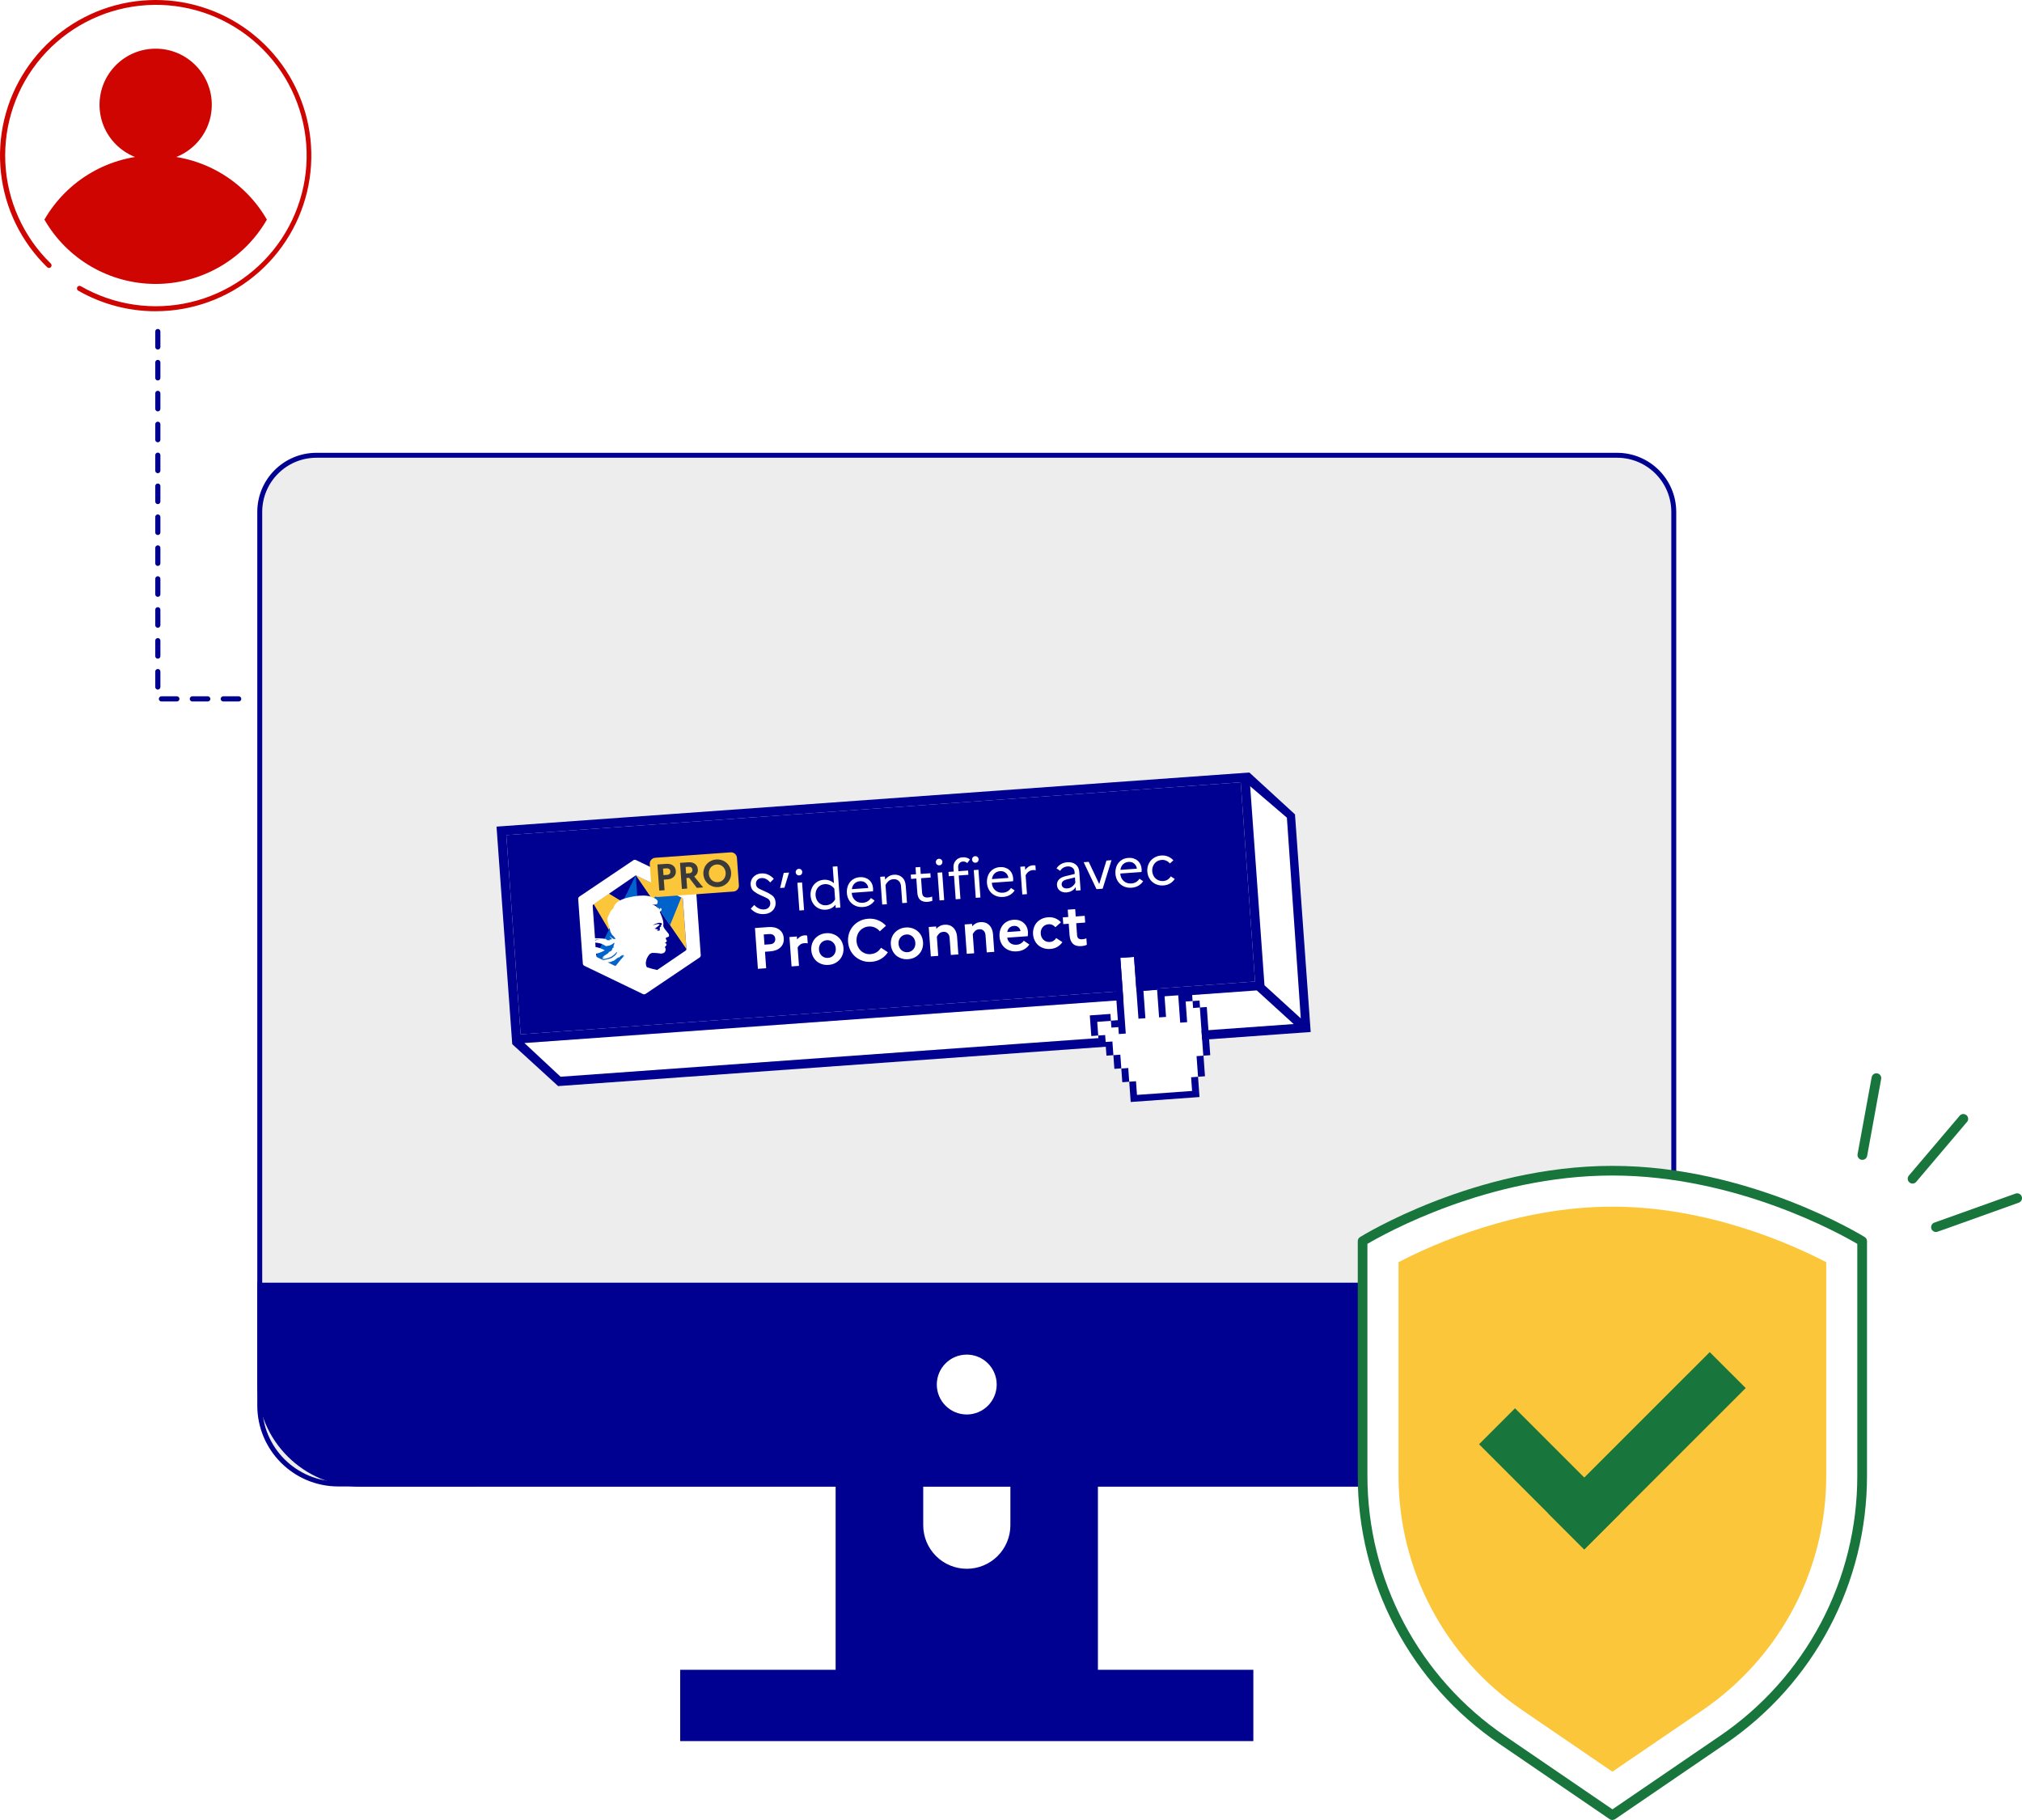 <svg width="410" height="369" viewBox="0 0 410 369" fill="none" xmlns="http://www.w3.org/2000/svg">
<path d="M64.169 92.306L327.89 92.306C334.242 92.306 339.39 97.453 339.39 103.804V108.23V284.952C339.39 293.746 332.258 300.875 323.459 300.875H68.6C59.801 300.875 52.669 293.746 52.669 284.952V108.23L52.669 103.799C52.669 97.448 57.817 92.306 64.169 92.306Z" fill="#EDEDED" stroke="#000091"/>
<path d="M222.625 289.812V349.457H169.439V289.812H187.202V309.232C187.202 311.575 188.133 313.822 189.79 315.479C191.448 317.135 193.696 318.066 196.04 318.066C198.383 318.066 200.631 317.135 202.289 315.479C203.946 313.822 204.877 311.575 204.877 309.232V289.812H222.625Z" fill="#000091"/>
<path d="M52.169 260.063H339.87V284.961C339.87 289.317 338.139 293.495 335.058 296.575C331.976 299.655 327.797 301.385 323.439 301.385L73.172 301.431C61.573 301.433 52.169 292.031 52.169 280.431L52.169 260.063Z" fill="#000091"/>
<path d="M137.918 338.546H254.14V353.002H137.918V338.546Z" fill="#000091"/>
<path d="M196.027 286.783C199.381 286.783 202.1 284.065 202.1 280.713C202.1 277.36 199.381 274.643 196.027 274.643C192.673 274.643 189.955 277.36 189.955 280.713C189.955 284.065 192.673 286.783 196.027 286.783Z" fill="white"/>
<path d="M326.941 237.354C298.966 237.354 276.291 251.644 276.291 251.644V299.251C276.291 309.788 278.863 320.165 283.785 329.483C288.707 338.8 295.83 346.776 304.535 352.718L326.941 368.021L349.346 352.718C358.05 346.775 365.171 338.799 370.091 329.481C375.011 320.164 377.582 309.787 377.58 299.251V251.644C377.58 251.644 354.91 237.354 326.941 237.354Z" fill="white"/>
<path d="M326.388 368.828L303.982 353.53C295.143 347.5 287.911 339.403 282.915 329.944C277.919 320.484 275.309 309.948 275.313 299.251V251.644C275.312 251.477 275.354 251.313 275.435 251.168C275.515 251.022 275.632 250.9 275.773 250.811C275.998 250.669 299.011 236.375 326.942 236.375C354.872 236.375 377.875 250.669 378.11 250.811C378.251 250.9 378.368 251.022 378.448 251.168C378.529 251.313 378.571 251.477 378.571 251.644V299.251C378.573 309.948 375.963 320.483 370.966 329.943C365.97 339.402 358.739 347.499 349.901 353.53L327.495 368.828C327.332 368.94 327.139 369 326.942 369C326.744 369 326.551 368.94 326.388 368.828ZM277.271 252.192V299.251C277.27 309.63 279.804 319.852 284.654 329.029C289.503 338.206 296.522 346.061 305.099 351.91L326.956 366.836L348.809 351.91C357.38 346.057 364.392 338.201 369.236 329.024C374.079 319.847 376.608 309.627 376.602 299.251V252.192C373.262 250.234 352.115 238.333 326.932 238.333C301.749 238.333 280.612 250.219 277.271 252.192Z" fill="#18753C"/>
<path d="M308.644 346.711C300.917 341.439 294.594 334.36 290.226 326.09C285.858 317.82 283.576 308.608 283.579 299.256V255.908C290.563 252.266 307.508 244.648 326.941 244.648C346.374 244.648 363.31 252.27 370.303 255.908V299.251C370.31 308.602 368.031 317.814 363.667 326.085C359.302 334.356 352.983 341.436 345.258 346.711L326.941 359.204L308.644 346.711Z" fill="#FCC63A"/>
<path d="M299.904 292.816L307.197 285.526L328.532 306.853L321.239 314.143L299.904 292.816Z" fill="#18753C"/>
<path d="M346.684 274.135L353.977 281.425L321.241 314.147L313.948 306.857L346.684 274.135Z" fill="#18753C"/>
<path d="M377.638 235.156C377.493 235.159 377.35 235.129 377.218 235.069C377.086 235.009 376.969 234.921 376.875 234.81C376.781 234.7 376.713 234.57 376.676 234.43C376.639 234.29 376.633 234.144 376.659 234.001L379.509 218.453C379.527 218.322 379.571 218.196 379.639 218.082C379.707 217.968 379.797 217.869 379.904 217.791C380.012 217.714 380.134 217.658 380.263 217.629C380.392 217.599 380.526 217.597 380.656 217.621C380.787 217.644 380.911 217.694 381.022 217.768C381.132 217.841 381.226 217.936 381.299 218.047C381.372 218.158 381.421 218.282 381.444 218.413C381.468 218.543 381.464 218.677 381.434 218.806L378.603 234.339C378.565 234.567 378.447 234.774 378.27 234.924C378.094 235.074 377.87 235.156 377.638 235.156ZM387.805 239.964C387.618 239.965 387.434 239.912 387.275 239.811C387.117 239.71 386.991 239.567 386.912 239.396C386.833 239.226 386.805 239.037 386.83 238.851C386.856 238.665 386.934 238.491 387.056 238.348L397.282 226.31C397.358 226.193 397.459 226.094 397.577 226.019C397.695 225.944 397.827 225.895 397.966 225.875C398.104 225.855 398.245 225.866 398.379 225.905C398.513 225.944 398.637 226.012 398.743 226.103C398.849 226.195 398.934 226.307 398.993 226.434C399.051 226.561 399.082 226.699 399.083 226.839C399.083 226.979 399.054 227.117 398.997 227.245C398.94 227.372 398.856 227.486 398.751 227.578L388.55 239.616C388.458 239.724 388.344 239.812 388.216 239.872C388.087 239.932 387.947 239.963 387.805 239.964ZM392.551 249.784C392.321 249.783 392.098 249.702 391.922 249.554C391.746 249.406 391.627 249.2 391.587 248.974C391.548 248.747 391.589 248.513 391.704 248.314C391.82 248.115 392.002 247.963 392.218 247.884L408.752 241.976C408.991 241.907 409.248 241.933 409.469 242.047C409.69 242.16 409.86 242.354 409.943 242.588C410.027 242.823 410.018 243.08 409.918 243.308C409.819 243.536 409.637 243.718 409.408 243.816C391.782 250.136 392.811 249.784 392.551 249.784Z" fill="#18753C"/>
<g clip-path="url(#clip0_505_8330)" filter="url(#filter0_d_505_8330)">
<path d="M253.493 157.401L256.396 197.757L263.761 204.478L260.945 163.781L253.493 157.401Z" fill="white"/>
<path d="M106.33 209.473L113.666 216.307L262.318 205.623L254.834 198.799L106.33 209.473Z" fill="white"/>
<path d="M251.576 156.61L102.665 167.312L105.57 207.705L254.482 197.003L251.576 156.61Z" fill="#000091"/>
<path d="M253.331 154.625L100.681 165.596L103.853 209.688L113.209 218.236L113.243 218.196L265.819 207.231L262.65 163.176L253.331 154.625ZM102.664 167.312L251.576 156.61L254.482 197.003L105.57 207.705L102.664 167.312ZM113.666 216.307L106.33 209.472L254.834 198.799L262.318 205.623L113.666 216.307ZM263.761 204.478L256.396 197.757L253.493 157.401L260.945 163.782L263.761 204.478Z" fill="#000091"/>
<path d="M222.483 205.14L222.685 207.951L224.192 209.256L230.544 219.991L241.725 219.262L242.926 216.312L243.995 212.034L243.292 202.269L241.822 200.962L238.909 199.758L234.628 198.69L230.447 198.991L229.944 192L227.168 192.199L228.273 207.55L225.258 204.941L222.483 205.14Z" fill="white"/>
<path d="M225.762 192.3L227.168 192.199L228.273 207.55L226.866 207.651L226.765 206.245L225.359 206.346L225.258 204.941L226.664 204.839L225.762 192.3ZM243.292 202.269L243.995 212.034L245.401 211.933L244.699 202.168L243.292 202.269ZM220.978 203.872L221.279 208.052L222.685 207.951L222.485 205.177L225.261 204.978L225.16 203.572L220.978 203.872ZM225.761 211.932L225.561 209.157L224.155 209.258L224.355 212.033L225.761 211.932ZM227.367 214.605L227.167 211.831L225.761 211.932L225.96 214.706L227.367 214.605ZM228.975 217.315L229.276 221.495L243.227 220.492L242.926 216.312L241.52 216.413L241.72 219.188L230.544 219.991L230.344 217.217L228.975 217.315L228.776 214.541L227.369 214.642L227.569 217.416L228.975 217.315ZM242.926 216.312L244.333 216.211L244.032 212.031L242.626 212.132L242.926 216.312ZM224.192 209.256L224.091 207.85L222.685 207.951L222.786 209.357L224.192 209.256ZM241.822 200.961L241.923 202.367L243.329 202.266L243.228 200.86L241.822 200.961ZM238.909 199.758L239.31 205.343L240.717 205.242L240.416 201.063L241.822 200.961L241.721 199.556L238.909 199.758ZM234.628 198.69L235.03 204.275L236.436 204.174L236.136 199.994L238.911 199.795L238.81 198.389L234.628 198.69ZM231.752 197.484L231.35 191.898L229.944 191.999L230.846 204.539L232.252 204.438L231.85 198.852L234.626 198.653L234.525 197.247L231.749 197.447L231.752 197.484ZM227.067 190.793L227.168 192.199L229.944 191.999L229.843 190.594L227.067 190.793Z" fill="#000091"/>
<path d="M152.228 182.236L152.936 181.479C153.234 181.799 153.553 182.04 153.884 182.195C154.222 182.349 154.577 182.413 154.939 182.387C155.365 182.356 155.682 182.215 155.894 181.958C156.114 181.704 156.214 181.396 156.189 181.04C156.159 180.622 155.943 180.314 155.538 180.113C155.133 179.904 154.694 179.698 154.215 179.502C153.742 179.298 153.304 179.039 152.891 178.734C152.479 178.429 152.252 177.966 152.207 177.348C152.187 177.067 152.223 176.793 152.316 176.534C152.409 176.267 152.548 176.03 152.738 175.83C152.924 175.624 153.154 175.455 153.419 175.32C153.692 175.189 153.996 175.112 154.321 175.088C154.873 175.048 155.359 175.133 155.787 175.343C156.214 175.543 156.584 175.825 156.903 176.182L156.171 176.918C155.919 176.609 155.641 176.376 155.348 176.226C155.061 176.069 154.744 176.002 154.404 176.027C154.037 176.053 153.753 176.185 153.547 176.423C153.348 176.653 153.26 176.931 153.283 177.249C153.313 177.667 153.529 177.978 153.934 178.187C154.339 178.389 154.774 178.595 155.247 178.799C155.726 178.995 156.168 179.25 156.581 179.555C156.993 179.86 157.22 180.327 157.265 180.952C157.288 181.277 157.247 181.585 157.141 181.868C157.042 182.143 156.892 182.388 156.688 182.596C156.494 182.803 156.25 182.969 155.961 183.098C155.68 183.222 155.366 183.297 155.025 183.321C154.444 183.363 153.926 183.293 153.474 183.11C153.018 182.927 152.606 182.633 152.232 182.236L152.228 182.236ZM159.063 177.975L158.182 178.038L158.915 174.981L159.999 174.903L159.063 177.975ZM162.061 175.484C161.876 175.497 161.712 175.446 161.566 175.33C161.431 175.206 161.356 175.051 161.343 174.862C161.329 174.674 161.382 174.529 161.498 174.39C161.622 174.247 161.776 174.169 161.965 174.156C162.154 174.142 162.31 174.198 162.449 174.322C162.584 174.438 162.658 174.586 162.671 174.767C162.684 174.948 162.633 175.115 162.517 175.261C162.4 175.396 162.249 175.47 162.061 175.484ZM162.093 182.602L161.688 176.979L162.636 176.911L163.04 182.533L162.093 182.602ZM164.363 179.613C164.333 179.202 164.372 178.813 164.479 178.437C164.593 178.053 164.762 177.717 164.99 177.426C165.222 177.134 165.513 176.89 165.857 176.702C166.2 176.514 166.594 176.403 167.035 176.372C167.438 176.343 167.81 176.39 168.157 176.514C168.508 176.63 168.823 176.82 169.094 177.075L168.851 173.705L169.799 173.637L170.401 182.004L169.453 182.073L169.408 181.447C169.176 181.739 168.892 181.972 168.561 182.137C168.239 182.309 167.874 182.409 167.471 182.438C167.031 182.47 166.629 182.417 166.258 182.28C165.887 182.143 165.568 181.943 165.297 181.687C165.033 181.431 164.813 181.123 164.647 180.771C164.487 180.407 164.392 180.023 164.363 179.613ZM165.369 179.54C165.39 179.836 165.459 180.114 165.574 180.366C165.688 180.618 165.838 180.838 166.026 181.018C166.217 181.197 166.443 181.333 166.695 181.43C166.948 181.528 167.226 181.56 167.522 181.538C167.91 181.511 168.259 181.396 168.576 181.195C168.888 180.987 169.143 180.704 169.334 180.356L169.176 178.17C168.93 177.846 168.633 177.603 168.295 177.449C167.956 177.295 167.595 177.231 167.214 177.259C166.918 177.28 166.648 177.355 166.412 177.484C166.175 177.612 165.972 177.779 165.808 177.988C165.652 178.193 165.535 178.432 165.454 178.698C165.376 178.964 165.348 179.248 165.369 179.544L165.369 179.54ZM177.336 180.577C177.102 180.947 176.781 181.248 176.382 181.485C175.986 181.722 175.531 181.859 175.009 181.896C174.539 181.93 174.108 181.879 173.707 181.745C173.315 181.609 172.977 181.41 172.69 181.156C172.412 180.901 172.185 180.593 172.018 180.241C171.851 179.878 171.753 179.494 171.723 179.084C171.694 178.673 171.731 178.258 171.837 177.875C171.943 177.491 172.109 177.16 172.327 176.876C172.551 176.585 172.835 176.345 173.172 176.165C173.52 175.984 173.907 175.878 174.34 175.847C174.721 175.819 175.069 175.858 175.389 175.961C175.709 176.057 175.987 176.204 176.217 176.407C176.455 176.606 176.648 176.856 176.788 177.151C176.928 177.438 177.01 177.759 177.035 178.107C177.043 178.218 177.044 178.329 177.037 178.441C177.03 178.546 177.021 178.636 177.012 178.711L172.704 179.021L172.706 179.043C172.75 179.661 172.98 180.161 173.398 180.54C173.823 180.915 174.344 181.078 174.969 181.033C175.328 181.007 175.645 180.91 175.923 180.741C176.2 180.565 176.426 180.341 176.593 180.076L177.335 180.573L177.336 180.577ZM174.405 176.66C173.95 176.693 173.578 176.846 173.282 177.124C172.989 177.398 172.801 177.783 172.725 178.275L176.063 178.036C176.019 177.633 175.846 177.3 175.541 177.032C175.246 176.756 174.865 176.631 174.402 176.664L174.405 176.66ZM178.886 181.395L178.482 175.772L179.429 175.704L179.475 176.34C179.686 176.072 179.938 175.846 180.223 175.669C180.514 175.485 180.871 175.377 181.289 175.347C181.915 175.302 182.451 175.472 182.896 175.86C183.352 176.248 183.606 176.835 183.663 177.634L183.908 181.037L182.95 181.106L182.707 177.737C182.671 177.237 182.514 176.862 182.231 176.603C181.952 176.341 181.594 176.221 181.165 176.252C180.761 176.281 180.432 176.409 180.173 176.636C179.921 176.855 179.713 177.123 179.557 177.431L179.837 181.326L178.89 181.394L178.886 181.395ZM186.008 178.99L185.801 176.124L184.739 176.2L184.677 175.331L185.739 175.254L185.638 173.849L186.596 173.78L186.697 175.185L188.651 175.045L188.714 175.914L186.76 176.055L186.966 178.921C186.998 179.362 187.119 179.65 187.33 179.791C187.548 179.932 187.831 179.989 188.172 179.965C188.357 179.952 188.515 179.929 188.651 179.897C188.782 179.865 188.898 179.824 189.002 179.771L189.063 180.619C188.934 180.68 188.792 180.727 188.635 180.761C188.481 180.802 188.305 180.829 188.101 180.844C187.476 180.889 186.98 180.765 186.616 180.467C186.259 180.166 186.053 179.671 186.004 178.987L186.008 178.99ZM190.478 173.441C190.292 173.455 190.129 173.403 189.983 173.287C189.847 173.163 189.773 173.009 189.76 172.82C189.746 172.631 189.799 172.486 189.915 172.348C190.039 172.205 190.193 172.127 190.382 172.113C190.571 172.1 190.727 172.156 190.866 172.279C191.001 172.396 191.075 172.543 191.088 172.724C191.101 172.906 191.05 173.073 190.934 173.219C190.817 173.354 190.666 173.428 190.478 173.441ZM190.506 180.559L190.102 174.937L191.049 174.869L191.453 180.491L190.506 180.559ZM192.322 174.777L193.384 174.701L193.334 174.009C193.291 173.406 193.437 172.901 193.776 172.498C194.111 172.083 194.582 171.856 195.185 171.813C195.496 171.79 195.781 171.822 196.032 171.908C196.284 171.987 196.5 172.101 196.675 172.256L196.133 172.99C196.028 172.886 195.904 172.806 195.754 172.75C195.616 172.685 195.447 172.66 195.254 172.674C194.947 172.696 194.703 172.818 194.518 173.039C194.34 173.26 194.265 173.556 194.291 173.918L194.342 174.632L196.296 174.492L196.359 175.361L194.405 175.501L194.747 180.255L193.788 180.324L193.446 175.57L192.384 175.647L192.322 174.777ZM197.823 172.913C197.638 172.927 197.471 172.876 197.329 172.759C197.193 172.635 197.119 172.481 197.105 172.292C197.092 172.103 197.144 171.958 197.261 171.82C197.385 171.677 197.539 171.599 197.728 171.585C197.916 171.572 198.073 171.628 198.212 171.751C198.347 171.868 198.421 172.015 198.434 172.197C198.447 172.378 198.396 172.545 198.28 172.691C198.163 172.826 198.012 172.9 197.823 172.913ZM197.855 180.031L197.451 174.409L198.398 174.341L198.803 179.963L197.855 180.031ZM205.741 178.535C205.508 178.905 205.187 179.207 204.788 179.444C204.392 179.68 203.937 179.817 203.415 179.855C202.945 179.889 202.513 179.838 202.113 179.703C201.72 179.568 201.382 179.369 201.096 179.114C200.817 178.859 200.591 178.552 200.424 178.2C200.257 177.836 200.158 177.453 200.129 177.042C200.099 176.632 200.136 176.216 200.243 175.833C200.349 175.45 200.511 175.118 200.733 174.835C200.957 174.543 201.241 174.304 201.578 174.123C201.926 173.942 202.312 173.836 202.745 173.805C203.126 173.778 203.475 173.816 203.795 173.919C204.114 174.015 204.393 174.163 204.623 174.366C204.861 174.564 205.053 174.814 205.194 175.109C205.333 175.396 205.416 175.718 205.441 176.065C205.449 176.176 205.45 176.288 205.443 176.4C205.435 176.505 205.427 176.594 205.417 176.669L201.11 176.979L201.112 177.001C201.156 177.619 201.385 178.119 201.803 178.498C202.228 178.873 202.75 179.036 203.375 178.991C203.734 178.966 204.051 178.868 204.329 178.7C204.606 178.524 204.832 178.299 204.999 178.034L205.741 178.531L205.741 178.535ZM202.811 174.618C202.356 174.651 201.984 174.804 201.688 175.082C201.395 175.356 201.207 175.741 201.131 176.234L204.469 175.994C204.425 175.592 204.252 175.259 203.946 174.99C203.651 174.714 203.27 174.589 202.808 174.622L202.811 174.618ZM207.292 179.353L206.887 173.731L207.835 173.663L207.885 174.365C208.075 174.106 208.297 173.89 208.546 173.723C208.802 173.556 209.111 173.459 209.466 173.434C209.555 173.427 209.641 173.429 209.723 173.438C209.805 173.439 209.88 173.449 209.948 173.466L210.019 174.446C209.936 174.43 209.849 174.417 209.759 174.409C209.67 174.401 209.569 174.4 209.458 174.408C209.095 174.434 208.791 174.546 208.552 174.741C208.313 174.929 208.115 175.174 207.965 175.468L208.239 179.285L207.292 179.353ZM216.293 178.933C215.742 178.973 215.287 178.86 214.922 178.593C214.561 178.329 214.359 177.949 214.323 177.457C214.292 177.024 214.422 176.651 214.715 176.328C215.012 176.01 215.46 175.777 216.056 175.637L217.921 175.191L217.893 174.799C217.865 174.41 217.717 174.12 217.447 173.924C217.18 173.727 216.846 173.643 216.454 173.671C216.125 173.695 215.834 173.787 215.577 173.946C215.328 174.098 215.127 174.302 214.982 174.562L214.228 174.066C214.448 173.715 214.748 173.426 215.119 173.206C215.49 172.986 215.923 172.858 216.415 172.823C217.129 172.771 217.702 172.924 218.13 173.283C218.56 173.635 218.796 174.117 218.84 174.734L219.112 178.504L218.164 178.572L218.113 177.858C217.927 178.169 217.67 178.421 217.348 178.608C217.027 178.795 216.674 178.902 216.293 178.929L216.293 178.933ZM215.272 177.355C215.289 177.592 215.4 177.789 215.604 177.938C215.808 178.087 216.073 178.149 216.391 178.126C216.765 178.1 217.088 177.983 217.363 177.778C217.646 177.572 217.875 177.298 218.045 176.967L217.968 175.894L216.327 176.302C215.946 176.389 215.666 176.524 215.493 176.707C215.328 176.89 215.254 177.108 215.272 177.352L215.272 177.355ZM219.732 172.807L220.757 172.734L222.889 177.236L224.354 172.475L225.379 172.402L223.586 178.182L222.335 178.272L219.732 172.807ZM231.79 176.663C231.556 177.033 231.236 177.335 230.836 177.572C230.44 177.808 229.985 177.945 229.463 177.983C228.993 178.016 228.562 177.966 228.162 177.831C227.769 177.695 227.431 177.497 227.145 177.242C226.866 176.987 226.639 176.68 226.473 176.327C226.305 175.964 226.207 175.581 226.177 175.17C226.148 174.759 226.185 174.344 226.291 173.961C226.398 173.578 226.56 173.246 226.781 172.963C227.006 172.671 227.29 172.432 227.626 172.251C227.974 172.07 228.361 171.964 228.794 171.933C229.175 171.906 229.524 171.944 229.843 172.047C230.163 172.143 230.441 172.291 230.672 172.493C230.909 172.692 231.102 172.942 231.242 173.237C231.382 173.524 231.464 173.846 231.489 174.193C231.497 174.304 231.498 174.416 231.491 174.528C231.484 174.632 231.475 174.722 231.466 174.797L227.158 175.107L227.16 175.129C227.205 175.747 227.434 176.247 227.852 176.626C228.277 177.001 228.798 177.164 229.423 177.119C229.782 177.093 230.099 176.996 230.377 176.828C230.655 176.651 230.88 176.427 231.047 176.162L231.79 176.659L231.79 176.663ZM228.863 172.746C228.408 172.779 228.036 172.932 227.74 173.21C227.447 173.484 227.259 173.869 227.183 174.361L230.521 174.122C230.477 173.719 230.304 173.386 229.999 173.118C229.704 172.842 229.323 172.717 228.86 172.75L228.863 172.746ZM235.864 176.627C236.205 176.602 236.51 176.506 236.773 176.338C237.036 176.163 237.247 175.94 237.399 175.676L238.199 176.202C237.966 176.572 237.652 176.874 237.268 177.109C236.879 177.346 236.431 177.482 235.917 177.519C235.455 177.552 235.031 177.501 234.638 177.365C234.245 177.23 233.907 177.031 233.621 176.777C233.342 176.522 233.112 176.215 232.938 175.863C232.77 175.499 232.672 175.116 232.642 174.705C232.613 174.295 232.655 173.905 232.77 173.529C232.891 173.144 233.071 172.808 233.314 172.515C233.561 172.223 233.871 171.977 234.236 171.787C234.602 171.597 235.018 171.486 235.481 171.452C235.988 171.416 236.447 171.491 236.866 171.676C237.291 171.854 237.644 172.108 237.928 172.429L237.211 173.064C237.023 172.825 236.779 172.638 236.487 172.51C236.198 172.375 235.885 172.319 235.545 172.344C235.245 172.365 234.972 172.441 234.72 172.57C234.477 172.7 234.269 172.867 234.106 173.076C233.942 173.281 233.814 173.521 233.729 173.787C233.644 174.053 233.613 174.338 233.634 174.634C233.655 174.93 233.728 175.211 233.85 175.47C233.973 175.721 234.13 175.941 234.325 176.12C234.523 176.292 234.752 176.424 235.016 176.52C235.275 176.613 235.561 176.648 235.864 176.627ZM153.677 194.424L153.083 186.157L155.814 185.96C156.72 185.895 157.451 186.066 158 186.469C158.561 186.871 158.867 187.455 158.922 188.221C158.977 188.986 158.757 189.593 158.26 190.072C157.769 190.549 157.075 190.822 156.168 190.887L155.117 190.963L155.358 194.307L153.681 194.427L153.677 194.424ZM155.987 187.379L154.865 187.46L155.014 189.528L156.135 189.447C156.491 189.422 156.758 189.313 156.945 189.118C157.135 188.922 157.22 188.655 157.196 188.315C157.173 188.001 157.052 187.76 156.835 187.594C156.626 187.426 156.342 187.358 155.987 187.383L155.987 187.379ZM160.505 193.933L160.077 187.978L161.579 187.87L161.622 188.462C161.804 188.252 162.017 188.069 162.26 187.918C162.508 187.758 162.803 187.667 163.144 187.642C163.247 187.635 163.34 187.635 163.43 187.644C163.516 187.653 163.599 187.669 163.671 187.686L163.784 189.258C163.686 189.243 163.585 189.228 163.473 189.221C163.368 189.214 163.249 189.215 163.116 189.224C162.753 189.25 162.456 189.354 162.224 189.538C161.999 189.721 161.837 189.907 161.739 190.097L162.008 193.829L160.505 193.937L160.505 193.933ZM167.535 187.204C168.016 187.169 168.462 187.223 168.878 187.368C169.294 187.505 169.65 187.706 169.956 187.978C170.269 188.242 170.515 188.562 170.703 188.947C170.891 189.331 170.998 189.74 171.03 190.184C171.062 190.628 171.014 191.047 170.883 191.455C170.752 191.858 170.555 192.218 170.284 192.531C170.012 192.845 169.695 193.087 169.304 193.29C168.913 193.485 168.478 193.598 167.997 193.633C167.516 193.667 167.07 193.618 166.655 193.48C166.239 193.335 165.878 193.131 165.566 192.871C165.26 192.599 165.017 192.274 164.829 191.89C164.642 191.509 164.534 191.097 164.502 190.653C164.47 190.209 164.518 189.789 164.649 189.382C164.78 188.978 164.974 188.622 165.238 188.317C165.502 188.012 165.837 187.75 166.229 187.558C166.619 187.355 167.054 187.238 167.535 187.204ZM167.917 192.211C168.391 192.177 168.775 191.978 169.076 191.618C169.373 191.247 169.505 190.806 169.468 190.296C169.432 189.785 169.237 189.357 168.891 189.044C168.544 188.726 168.133 188.589 167.659 188.623C167.163 188.658 166.761 188.858 166.456 189.219C166.158 189.582 166.027 190.023 166.064 190.541C166.101 191.059 166.295 191.48 166.641 191.793C166.995 192.11 167.421 192.246 167.917 192.211ZM176.555 191.437C177.028 191.403 177.439 191.27 177.787 191.04C178.142 190.803 178.425 190.504 178.638 190.146L180.036 191.068C179.695 191.606 179.236 192.052 178.659 192.402C178.081 192.752 177.419 192.956 176.671 193.009C176.024 193.056 175.423 192.98 174.862 192.782C174.301 192.585 173.812 192.304 173.399 191.939C172.986 191.575 172.653 191.134 172.4 190.621C172.151 190.099 172.003 189.545 171.961 188.953C171.918 188.361 171.985 187.795 172.158 187.255C172.331 186.703 172.597 186.219 172.957 185.795C173.314 185.376 173.757 185.024 174.285 184.752C174.812 184.476 175.399 184.315 176.043 184.269C176.79 184.215 177.475 184.326 178.097 184.597C178.719 184.861 179.236 185.229 179.649 185.697L178.399 186.821C178.137 186.498 177.814 186.249 177.43 186.073C177.052 185.888 176.626 185.811 176.152 185.845C175.767 185.872 175.414 185.972 175.092 186.148C174.772 186.312 174.502 186.532 174.283 186.801C174.071 187.061 173.911 187.37 173.803 187.728C173.694 188.077 173.654 188.448 173.682 188.84C173.71 189.233 173.804 189.601 173.962 189.936C174.12 190.267 174.322 190.546 174.57 190.784C174.824 191.012 175.123 191.187 175.463 191.315C175.803 191.432 176.167 191.477 176.555 191.449L176.555 191.437ZM183.669 186.044C184.15 186.01 184.597 186.063 185.013 186.208C185.428 186.345 185.785 186.547 186.091 186.818C186.404 187.082 186.65 187.403 186.837 187.787C187.025 188.172 187.133 188.58 187.165 189.024C187.196 189.468 187.149 189.888 187.018 190.295C186.887 190.699 186.69 191.059 186.418 191.372C186.147 191.685 185.83 191.927 185.439 192.13C185.047 192.326 184.613 192.439 184.132 192.473C183.651 192.508 183.205 192.458 182.789 192.32C182.373 192.176 182.013 191.971 181.7 191.711C181.394 191.439 181.151 191.115 180.964 190.73C180.776 190.35 180.669 189.937 180.637 189.493C180.605 189.049 180.653 188.63 180.783 188.222C180.914 187.819 181.108 187.463 181.373 187.157C181.637 186.852 181.972 186.59 182.363 186.398C182.754 186.196 183.188 186.079 183.669 186.044ZM184.052 191.051C184.526 191.017 184.909 190.818 185.211 190.458C185.508 190.088 185.64 189.647 185.603 189.136C185.566 188.626 185.372 188.197 185.026 187.884C184.679 187.567 184.267 187.429 183.794 187.463C183.298 187.499 182.896 187.699 182.591 188.059C182.293 188.422 182.161 188.863 182.198 189.381C182.236 189.899 182.43 190.32 182.776 190.633C183.13 190.95 183.556 191.087 184.052 191.051ZM188.744 191.904L188.316 185.948L189.818 185.84L189.852 186.314C190.042 186.103 190.274 185.919 190.549 185.765C190.832 185.604 191.167 185.509 191.563 185.481C191.885 185.458 192.189 185.491 192.474 185.582C192.767 185.673 193.023 185.822 193.243 186.025C193.469 186.232 193.656 186.494 193.798 186.818C193.948 187.139 194.038 187.522 194.07 187.963L194.325 191.506L192.8 191.616L192.55 188.131C192.521 187.739 192.392 187.433 192.164 187.222C191.944 187 191.65 186.902 191.288 186.928C190.925 186.954 190.618 187.08 190.411 187.3C190.214 187.511 190.065 187.715 189.967 187.912L190.247 191.799L188.745 191.907L188.744 191.904ZM196.027 191.38L195.599 185.425L197.101 185.317L197.135 185.79C197.325 185.58 197.557 185.396 197.832 185.242C198.114 185.08 198.45 184.986 198.846 184.957C199.168 184.934 199.471 184.968 199.757 185.059C200.05 185.15 200.306 185.298 200.525 185.502C200.752 185.709 200.938 185.971 201.081 186.295C201.23 186.615 201.321 186.999 201.353 187.439L201.608 190.983L200.083 191.092L199.832 187.608C199.804 187.216 199.674 186.909 199.447 186.699C199.227 186.477 198.933 186.379 198.57 186.405C198.208 186.431 197.901 186.557 197.693 186.776C197.496 186.988 197.348 187.192 197.25 187.388L197.53 191.276L196.027 191.384L196.027 191.38ZM208.724 189.494C208.473 189.883 208.136 190.205 207.7 190.459C207.268 190.702 206.768 190.846 206.21 190.886C205.68 190.924 205.204 190.873 204.774 190.729C204.35 190.585 203.989 190.377 203.684 190.109C203.385 189.836 203.15 189.515 202.974 189.137C202.805 188.755 202.705 188.346 202.674 187.913C202.643 187.48 202.679 187.054 202.785 186.66C202.897 186.257 203.076 185.899 203.314 185.588C203.552 185.277 203.854 185.025 204.223 184.835C204.588 184.634 205.015 184.518 205.503 184.482C206.321 184.424 207.002 184.628 207.545 185.094C208.084 185.554 208.382 186.176 208.437 186.952C208.449 187.119 208.449 187.275 208.434 187.428C208.43 187.578 208.417 187.709 208.402 187.81L204.232 188.11C204.315 188.595 204.527 188.962 204.869 189.217C205.211 189.471 205.636 189.578 206.139 189.542C206.461 189.519 206.749 189.435 206.999 189.29C207.248 189.139 207.447 188.95 207.587 188.724L208.725 189.497L208.724 189.494ZM205.589 185.729C205.227 185.755 204.93 185.873 204.7 186.08C204.468 186.278 204.315 186.576 204.239 186.968L206.922 186.775C206.893 186.483 206.76 186.233 206.522 186.019C206.294 185.798 205.982 185.701 205.586 185.73L205.589 185.729ZM212.883 188.979C213.176 188.958 213.426 188.877 213.639 188.735C213.859 188.585 214.032 188.402 214.158 188.188L215.419 189.012C215.167 189.395 214.837 189.712 214.419 189.962C214.01 190.214 213.533 190.356 212.989 190.395C212.478 190.432 212.009 190.38 211.586 190.236C211.163 190.092 210.802 189.883 210.496 189.615C210.198 189.343 209.963 189.022 209.787 188.644C209.61 188.262 209.503 187.854 209.472 187.421C209.441 186.988 209.485 186.572 209.609 186.177C209.729 185.774 209.919 185.414 210.172 185.102C210.436 184.79 210.763 184.532 211.161 184.332C211.56 184.129 212.012 184.011 212.527 183.974C213.071 183.935 213.564 184.011 214.005 184.199C214.454 184.389 214.83 184.652 215.13 184.995L214 185.991C213.845 185.798 213.648 185.645 213.409 185.535C213.178 185.418 212.91 185.37 212.603 185.393C212.114 185.428 211.72 185.627 211.422 185.987C211.124 186.35 210.992 186.791 211.03 187.309C211.067 187.827 211.261 188.248 211.607 188.561C211.961 188.878 212.387 189.015 212.883 188.979ZM216.882 187.695L216.709 185.287L215.599 185.367L215.501 183.998L216.611 183.918L216.504 182.431L218.017 182.323L218.124 183.81L219.945 183.679L220.044 185.047L218.223 185.178L218.396 187.586C218.42 187.915 218.518 188.146 218.695 188.279C218.879 188.407 219.117 188.46 219.406 188.44C219.609 188.425 219.783 188.401 219.925 188.365C220.064 188.333 220.184 188.291 220.285 188.243L220.379 189.552C220.235 189.625 220.068 189.686 219.882 189.729C219.703 189.775 219.493 189.805 219.249 189.823C218.509 189.876 217.943 189.716 217.551 189.339C217.16 188.962 216.938 188.412 216.886 187.687L216.882 187.695Z" fill="white"/>
<path d="M138.248 179.991L128.908 175.45L120.318 181.332C120.265 181.369 120.224 181.417 120.195 181.475C120.165 181.533 120.155 181.597 120.16 181.66L120.888 191.787C120.893 191.85 120.919 191.912 120.956 191.961C120.994 192.014 121.041 192.055 121.096 192.085L130.428 196.579L139.02 190.73C139.07 190.693 139.11 190.641 139.14 190.587C139.169 190.529 139.184 190.469 139.179 190.406L138.452 180.293C138.447 180.23 138.428 180.168 138.39 180.115C138.353 180.062 138.306 180.021 138.248 179.991Z" fill="#000091"/>
<path d="M126.102 181.165L123.464 186.538L120.346 181.252L123.435 179.159L126.254 180.857L126.102 181.169L126.102 181.165ZM139.184 190.424L138.455 180.289C138.451 180.226 138.428 180.164 138.394 180.111C138.357 180.058 138.309 180.016 138.251 179.987L128.915 175.445" fill="#FCC63A"/>
<path d="M120.888 191.739L128.912 175.45L130.432 196.582L121.096 192.085C121.041 192.055 120.993 192.01 120.956 191.961C120.919 191.908 120.896 191.85 120.888 191.787L120.16 181.66L120.885 191.743L120.888 191.739ZM134.748 178.287L138.147 179.939L135.858 185.599L132.241 180.312L134.751 178.287L134.748 178.287Z" fill="#0063CB"/>
<path d="M140.888 178.124L128.939 172.365C128.859 172.333 128.772 172.317 128.687 172.323C128.602 172.329 128.518 172.354 128.443 172.4L117.441 179.809C117.374 179.859 117.323 179.926 117.288 180.002C117.253 180.079 117.236 180.159 117.238 180.244L118.184 193.394C118.19 193.479 118.222 193.558 118.268 193.626C118.314 193.697 118.377 193.752 118.448 193.795L130.393 199.555C130.473 199.586 130.56 199.602 130.645 199.596C130.73 199.59 130.814 199.565 130.889 199.519L141.891 192.11C141.958 192.057 142.009 191.994 142.044 191.917C142.08 191.84 142.096 191.757 142.094 191.675L141.148 178.526C141.138 178.444 141.11 178.365 141.064 178.294C141.018 178.223 140.955 178.168 140.885 178.124L140.888 178.124ZM124.422 189.971L124.47 189.968C124.444 189.97 124.422 189.975 124.424 190.001C124.428 190.06 124.513 189.994 124.546 190.051C124.406 190.065 124.273 190.134 124.181 190.245C124.183 190.275 124.242 190.27 124.272 190.268C124.232 190.331 124.137 190.308 124.112 190.369C124.128 190.383 124.151 190.392 124.173 190.394C124.143 190.396 124.114 190.399 124.116 190.428L124.122 190.517C124.048 190.522 124.023 190.584 123.962 190.618C124.087 190.698 124.158 190.604 124.277 190.595C123.971 190.736 123.727 190.921 123.416 191.036C123.357 191.04 123.422 191.125 123.363 191.129C123.456 191.182 123.498 191.09 123.587 191.083C123.211 191.337 122.821 191.559 122.418 191.848C122.387 191.883 122.371 191.925 122.367 191.97L122.249 191.979C122.192 192.013 122.226 192.085 122.172 192.152C122.315 192.231 122.463 192.012 122.564 192.124C122.594 192.121 122.507 192.157 122.448 192.162C122.418 192.164 122.422 192.223 122.393 192.225L122.3 192.232C122.244 192.28 122.187 192.314 122.194 192.407C122.168 192.405 122.142 192.41 122.117 192.42C122.092 192.433 122.074 192.452 122.061 192.476C122.705 192.429 123.333 192.265 123.916 191.997C124.366 191.726 124.765 191.382 125.096 190.975C125.112 190.989 125.125 191.01 125.13 191.032C125.06 191.301 124.91 191.539 124.695 191.71C124.535 191.811 124.427 191.956 124.298 192.025C124.212 192.079 124.131 192.141 124.054 192.21C123.685 192.355 123.303 192.465 122.914 192.541L122.735 192.58C122.603 192.608 122.467 192.64 122.339 192.671L121.099 192.076C121.053 192.054 121.013 192.019 120.98 191.977C120.948 191.939 120.922 191.892 120.907 191.841C120.925 191.829 120.942 191.816 120.96 191.8C120.94 191.783 120.917 191.77 120.89 191.764L120.862 191.376C121.48 191.22 122.077 190.987 122.639 190.683C122.064 190.341 121.426 190.112 120.764 190.011L120.699 189.105C121.036 189.136 121.367 189.19 121.696 189.267C121.951 189.342 122.196 189.439 122.428 189.56C122.523 189.639 122.625 189.706 122.729 189.766C122.806 189.801 122.886 189.821 122.971 189.819C123.053 189.817 123.137 189.799 123.212 189.761L123.409 189.746C123.833 189.645 124.219 189.428 124.528 189.123C124.53 189.153 124.56 189.151 124.589 189.149C124.558 189.389 124.49 189.624 124.383 189.844C124.385 189.873 124.36 189.938 124.425 189.963L124.422 189.971ZM126.259 191.984C126.406 191.914 126.487 191.801 126.62 191.732C126.593 191.763 126.597 191.823 126.569 191.854C126.463 191.933 126.362 192.022 126.272 192.117C125.957 192.441 125.662 192.782 125.394 193.147C125.255 193.336 125.104 193.514 124.953 193.692C124.898 193.752 124.842 193.804 124.779 193.853L123.207 193.096C123.423 193.099 123.64 193.072 123.848 193.017C124.023 192.956 124.188 192.877 124.345 192.784L124.349 192.843C124.755 192.646 125.047 192.25 125.459 192.083C125.474 192.082 125.537 192.137 125.598 192.103C125.696 191.962 125.825 191.845 125.979 191.759C126.129 191.674 126.297 191.628 126.471 191.62C126.473 191.649 126.475 191.679 126.505 191.677L126.519 191.676C126.436 191.756 126.334 191.841 126.236 191.923C126.205 191.955 126.236 191.982 126.266 191.98L126.259 191.984ZM120.669 188.687L120.661 188.576C120.966 188.472 121.282 188.412 121.604 188.396C121.699 188.375 121.795 188.368 121.889 188.376C121.467 188.406 121.054 188.51 120.669 188.687ZM139.183 190.412C139.188 190.475 139.17 190.54 139.144 190.594C139.115 190.651 139.074 190.699 139.024 190.736L133.251 194.665C132.545 194.515 131.847 194.33 131.162 194.105C131.05 193.901 130.982 193.679 130.958 193.446C130.938 193.217 130.962 192.985 131.035 192.764C131.07 192.576 131.128 192.393 131.208 192.22C131.222 192.204 131.236 192.188 131.235 192.173C131.238 192.173 131.242 192.173 131.245 192.169C131.249 192.165 131.249 192.161 131.248 192.158C131.307 192.038 131.373 191.922 131.45 191.808L131.457 191.8L131.467 191.789L131.474 191.781C131.474 191.781 131.487 191.75 131.501 191.734C131.513 191.703 131.542 191.687 131.554 191.656C131.65 191.537 131.761 191.429 131.881 191.331C132.003 191.278 132.134 191.231 132.265 191.196C132.753 191.198 133.238 191.226 133.723 191.288C133.782 191.291 133.84 191.309 133.893 191.335C134.077 191.356 134.262 191.335 134.432 191.267C134.545 191.236 134.649 191.181 134.732 191.1C134.816 191.02 134.879 190.919 134.912 190.809C134.957 190.709 134.979 190.599 134.978 190.488C134.974 190.376 134.948 190.271 134.896 190.174C134.777 190.015 134.87 189.912 134.978 189.815L135.016 189.779C135.066 189.738 135.11 189.69 135.144 189.639C135.207 189.482 135.068 189.403 135.028 189.268C134.994 189.211 134.889 189.249 134.823 189.164C135.028 189.06 135.316 188.872 135.164 188.626C135.065 188.496 134.911 188.265 135.068 188.12C135.271 187.987 135.573 187.995 135.651 187.792C135.672 187.675 135.664 187.557 135.626 187.444C135.588 187.332 135.521 187.233 135.43 187.157L135.382 187.098C135.333 187.038 135.283 186.974 135.242 186.914C135.134 186.762 135.02 186.622 134.895 186.486C134.748 186.31 134.63 186.114 134.537 185.905C134.432 185.686 134.536 185.481 134.52 185.256C134.496 184.819 134.402 184.391 134.232 183.99C134.143 183.785 134.097 183.561 133.99 183.372C133.97 183.247 133.913 183.128 133.828 183.034C133.811 183.005 133.801 182.972 133.799 182.939C133.797 182.906 133.802 182.872 133.814 182.841C133.93 182.748 134.038 182.643 134.142 182.532C134.17 182.455 134.171 182.373 134.143 182.297C134.116 182.221 134.063 182.158 133.993 182.118C133.79 182.044 133.829 182.327 133.697 182.396L133.608 182.403C133.573 182.331 133.63 182.293 133.685 182.23C133.683 182.2 133.678 182.141 133.649 182.143C133.53 182.152 133.421 182.13 133.387 182.073C133.073 181.735 132.669 181.496 132.218 181.383C132.331 181.409 132.451 181.422 132.57 181.418C132.777 181.447 132.982 181.41 133.169 181.315C133.303 181.261 133.315 181.018 133.364 180.877C133.371 180.81 133.366 180.743 133.346 180.678C133.327 180.612 133.293 180.555 133.248 180.506C133.097 180.32 132.901 180.174 132.676 180.094C132.569 180.057 132.396 179.976 132.253 179.912C132.207 179.882 132.153 179.86 132.096 179.849C130.26 179.089 126.666 180.12 126.397 180.259L126.394 180.259C126.144 180.351 125.899 180.466 125.667 180.598C125.342 180.744 125.057 180.961 124.831 181.234C124.605 181.507 124.442 181.827 124.359 182.171C124.035 182.421 123.78 182.752 123.628 183.131C123.407 183.627 123.06 184.079 123.162 184.615C123.255 185.076 123.393 185.49 123.516 185.965C123.554 186.126 123.606 186.282 123.669 186.434C123.74 186.596 123.696 186.811 123.794 186.938C123.845 187.023 123.823 187.133 123.95 187.183L123.958 187.301C123.99 187.329 123.992 187.358 124.051 187.354L124.06 187.473C124.337 187.705 124.58 187.978 124.784 188.283C124.855 188.445 124.505 188.392 124.368 188.343C124.108 188.198 123.865 188.022 123.65 187.822C123.636 187.838 123.626 187.861 123.624 187.883C123.758 188.085 124.198 188.31 123.982 188.463C123.868 188.531 123.72 188.393 123.607 188.52C123.58 188.567 123.614 188.624 123.619 188.687C123.444 188.58 123.27 188.652 123.1 188.605C122.979 188.584 122.929 188.361 122.796 188.37C122.435 188.307 122.067 188.27 121.698 188.252C121.35 188.225 121 188.217 120.651 188.231L120.18 181.676C120.175 181.613 120.189 181.549 120.215 181.491C120.244 181.433 120.285 181.386 120.338 181.349L128.921 175.467L138.26 180.008C138.318 180.038 138.366 180.079 138.403 180.132C138.44 180.185 138.46 180.247 138.464 180.31L139.192 190.43L139.183 190.412ZM134.073 185.816C134.057 185.847 134.032 185.871 134.004 185.888C133.975 185.905 133.942 185.915 133.909 185.917C133.854 185.973 133.802 186.029 133.751 186.092C133.81 186.088 133.757 186.181 133.816 186.176C133.704 186.318 133.89 186.588 133.728 186.659C133.51 186.734 133.281 186.75 133.055 186.707C133.087 186.697 133.12 186.691 133.154 186.689L133.206 186.685C133.243 186.686 133.28 186.68 133.316 186.662C133.351 186.645 133.379 186.621 133.403 186.589L133.395 186.471C133.393 186.441 133.363 186.443 133.333 186.445C133.32 186.465 133.298 186.474 133.276 186.479C133.274 186.453 133.261 186.428 133.245 186.407C133.229 186.386 133.202 186.373 133.179 186.367C133.102 186.384 133.02 186.379 132.94 186.358C132.864 186.334 132.794 186.294 132.738 186.235C132.816 186.189 132.908 186.175 132.995 186.187C133.073 186.182 133.03 186.051 133.118 185.985L133.211 185.978C133.38 185.743 133.712 185.66 133.755 185.433C133.751 185.374 133.581 185.387 133.457 185.366C133.292 185.359 133.126 185.378 132.97 185.43C132.758 185.475 132.551 185.546 132.353 185.638C132.511 185.504 132.692 185.395 132.884 185.318C133.021 185.256 133.159 185.205 133.305 185.168L133.381 185.148L133.458 185.128C133.563 185.087 133.681 185.078 133.791 185.104C133.932 185.153 134.162 185.137 134.201 185.223C134.272 185.381 134.132 185.555 133.974 185.685C133.944 185.736 134.069 185.76 134.073 185.816Z" fill="white"/>
<path d="M148.148 170.81L132.864 171.908C132.204 171.956 131.707 172.529 131.755 173.189L132.155 178.748C132.202 179.408 132.776 179.905 133.436 179.857L148.719 178.759C149.38 178.711 149.876 178.138 149.829 177.478L149.429 171.919C149.381 171.259 148.808 170.762 148.148 170.81Z" fill="#FCC63A"/>
<path d="M133.681 178.561L133.301 173.271L135.047 173.146C135.628 173.104 136.094 173.212 136.447 173.469C136.804 173.726 137.002 174.099 137.037 174.591C137.073 175.083 136.929 175.468 136.613 175.777C136.3 176.082 135.855 176.256 135.274 176.297L134.601 176.346L134.754 178.484L133.681 178.561ZM135.158 174.056L134.44 174.108L134.535 175.432L135.253 175.381C135.479 175.364 135.652 175.292 135.77 175.169C135.891 175.045 135.945 174.874 135.93 174.655C135.915 174.456 135.837 174.301 135.699 174.192C135.565 174.087 135.383 174.04 135.158 174.056Z" fill="#3A3A3A"/>
<path d="M138.266 178.231L137.886 172.941L139.503 172.825C140.084 172.783 140.553 172.891 140.91 173.148C141.267 173.405 141.465 173.777 141.5 174.269C141.523 174.587 141.469 174.87 141.334 175.118C141.203 175.361 141.012 175.554 140.751 175.699L142.581 177.921L141.297 178.013L139.737 175.976L139.186 176.016L139.339 178.154L138.266 178.231ZM139.628 173.735L139.025 173.778L139.12 175.102L139.723 175.059C139.949 175.043 140.122 174.971 140.24 174.847C140.357 174.723 140.408 174.552 140.393 174.334C140.378 174.134 140.304 173.98 140.17 173.87C140.035 173.765 139.854 173.718 139.628 173.735Z" fill="#3A3A3A"/>
<path d="M145.239 172.261C145.654 172.231 146.036 172.278 146.388 172.405C146.747 172.532 147.057 172.71 147.323 172.944C147.589 173.178 147.799 173.46 147.961 173.794C148.122 174.121 148.214 174.475 148.241 174.852C148.269 175.229 148.228 175.597 148.116 175.947C148.003 176.293 147.832 176.603 147.606 176.872C147.379 177.141 147.094 177.366 146.757 177.539C146.424 177.716 146.052 177.817 145.641 177.846C145.23 177.876 144.84 177.829 144.481 177.703C144.123 177.576 143.812 177.398 143.546 177.164C143.28 176.93 143.066 176.648 142.909 176.321C142.747 175.987 142.655 175.633 142.628 175.256C142.601 174.878 142.641 174.515 142.754 174.168C142.866 173.814 143.037 173.505 143.263 173.236C143.49 172.967 143.775 172.742 144.112 172.569C144.449 172.392 144.825 172.291 145.239 172.261ZM145.569 176.848C145.817 176.83 146.04 176.769 146.24 176.662C146.444 176.55 146.617 176.412 146.75 176.246C146.89 176.072 146.995 175.875 147.064 175.654C147.133 175.426 147.161 175.186 147.143 174.935C147.125 174.683 147.063 174.453 146.963 174.241C146.861 174.026 146.729 173.845 146.567 173.701C146.407 173.549 146.22 173.436 146.003 173.362C145.789 173.281 145.56 173.249 145.312 173.267C145.064 173.285 144.838 173.349 144.634 173.461C144.429 173.568 144.257 173.707 144.117 173.877C143.98 174.043 143.879 174.24 143.81 174.468C143.74 174.692 143.713 174.929 143.731 175.18C143.749 175.432 143.81 175.665 143.911 175.881C144.012 176.093 144.14 176.273 144.3 176.422C144.463 176.566 144.653 176.679 144.871 176.76C145.089 176.837 145.321 176.865 145.569 176.848Z" fill="#3A3A3A"/>
</g>
<path d="M31.562 63.106C26.053 63.108 20.639 61.667 15.859 58.928C15.738 58.859 15.651 58.745 15.615 58.611C15.579 58.477 15.597 58.334 15.667 58.214C15.736 58.094 15.85 58.006 15.984 57.97C16.118 57.934 16.261 57.953 16.381 58.022C23.122 61.896 31.088 63.057 38.655 61.267C46.222 59.477 52.823 54.872 57.112 48.388C61.401 41.905 63.057 34.031 61.743 26.37C60.429 18.709 56.242 11.837 50.037 7.153C43.831 2.469 36.073 0.325 28.341 1.158C20.61 1.991 13.487 5.738 8.422 11.636C3.358 17.534 0.732 25.14 1.081 32.905C1.43 40.67 4.726 48.01 10.299 53.431C10.399 53.528 10.456 53.66 10.458 53.799C10.46 53.937 10.406 54.071 10.31 54.17C10.213 54.27 10.081 54.327 9.942 54.329C9.804 54.331 9.67 54.277 9.57 54.181C4.318 49.081 1.004 42.315 0.194 35.041C-0.616 27.767 1.129 20.437 5.131 14.308C9.132 8.179 15.141 3.631 22.129 1.443C29.116 -0.745 36.647 -0.437 43.432 2.315C50.217 5.067 55.834 10.091 59.32 16.527C62.807 22.962 63.947 30.41 62.544 37.593C61.142 44.777 57.285 51.249 51.633 55.903C45.981 60.556 38.887 63.101 31.565 63.101L31.562 63.106Z" fill="#CE0500"/>
<path d="M54.116 44.526C51.835 48.49 48.549 51.782 44.589 54.072C40.629 56.361 36.136 57.567 31.561 57.567C26.986 57.567 22.493 56.361 18.533 54.072C14.573 51.782 11.287 48.49 9.006 44.526C11.288 40.564 14.574 37.273 18.534 34.984C22.494 32.696 26.987 31.491 31.561 31.491C36.135 31.491 40.628 32.696 44.588 34.984C48.547 37.273 51.834 40.564 54.116 44.526Z" fill="#CE0500"/>
<path d="M31.562 32.624C37.849 32.624 42.945 27.53 42.945 21.246C42.945 14.962 37.849 9.868 31.562 9.868C25.276 9.868 20.18 14.962 20.18 21.246C20.18 27.53 25.276 32.624 31.562 32.624Z" fill="#CE0500"/>
<path d="M48.405 142.22H45.27C45.131 142.22 44.998 142.165 44.901 142.067C44.803 141.969 44.747 141.836 44.747 141.698C44.747 141.559 44.803 141.426 44.901 141.329C44.998 141.231 45.131 141.176 45.27 141.176H48.405C48.544 141.176 48.676 141.231 48.774 141.329C48.872 141.426 48.927 141.559 48.927 141.698C48.927 141.836 48.872 141.969 48.774 142.067C48.676 142.165 48.544 142.22 48.405 142.22ZM42.135 142.22H39C38.861 142.22 38.728 142.165 38.63 142.067C38.532 141.969 38.477 141.836 38.477 141.698C38.477 141.559 38.532 141.426 38.63 141.329C38.728 141.231 38.861 141.176 39 141.176H42.135C42.273 141.176 42.406 141.231 42.504 141.329C42.602 141.426 42.657 141.559 42.657 141.698C42.657 141.836 42.602 141.969 42.504 142.067C42.406 142.165 42.273 142.22 42.135 142.22ZM35.865 142.22H32.73C32.591 142.22 32.458 142.165 32.36 142.067C32.263 141.969 32.207 141.836 32.207 141.698C32.207 141.559 32.263 141.426 32.36 141.329C32.458 141.231 32.591 141.176 32.73 141.176H35.865C36.004 141.176 36.136 141.231 36.234 141.329C36.332 141.426 36.387 141.559 36.387 141.698C36.387 141.836 36.332 141.969 36.234 142.067C36.136 142.165 36.004 142.22 35.865 142.22ZM32.001 139.812C31.862 139.812 31.73 139.757 31.632 139.659C31.534 139.562 31.479 139.429 31.479 139.29V136.157C31.479 136.018 31.534 135.885 31.632 135.787C31.73 135.689 31.862 135.634 32.001 135.634C32.14 135.634 32.273 135.689 32.37 135.787C32.468 135.885 32.523 136.018 32.523 136.157V139.29C32.523 139.429 32.468 139.562 32.37 139.659C32.273 139.757 32.14 139.812 32.001 139.812ZM32.001 133.545C31.862 133.545 31.73 133.49 31.632 133.392C31.534 133.294 31.479 133.161 31.479 133.023V129.889C31.479 129.751 31.534 129.618 31.632 129.52C31.73 129.422 31.862 129.367 32.001 129.367C32.14 129.367 32.273 129.422 32.37 129.52C32.468 129.618 32.523 129.751 32.523 129.889V133.023C32.523 133.161 32.468 133.294 32.37 133.392C32.273 133.49 32.14 133.545 32.001 133.545ZM32.001 127.278C31.862 127.278 31.73 127.223 31.632 127.125C31.534 127.027 31.479 126.894 31.479 126.756V123.622C31.479 123.483 31.534 123.351 31.632 123.253C31.73 123.155 31.862 123.1 32.001 123.1C32.14 123.1 32.273 123.155 32.37 123.253C32.468 123.351 32.523 123.483 32.523 123.622V126.756C32.523 126.894 32.468 127.027 32.37 127.125C32.273 127.223 32.14 127.278 32.001 127.278ZM32.001 121.011C31.862 121.011 31.73 120.956 31.632 120.858C31.534 120.76 31.479 120.627 31.479 120.488V117.355C31.479 117.216 31.534 117.083 31.632 116.985C31.73 116.887 31.862 116.832 32.001 116.832C32.14 116.832 32.273 116.887 32.37 116.985C32.468 117.083 32.523 117.216 32.523 117.355V120.488C32.523 120.627 32.468 120.76 32.37 120.858C32.273 120.956 32.14 121.011 32.001 121.011ZM32.001 114.743C31.862 114.743 31.73 114.688 31.632 114.59C31.534 114.492 31.479 114.359 31.479 114.221V111.087C31.479 110.949 31.534 110.816 31.632 110.718C31.73 110.62 31.862 110.565 32.001 110.565C32.14 110.565 32.273 110.62 32.37 110.718C32.468 110.816 32.523 110.949 32.523 111.087V114.221C32.523 114.359 32.468 114.492 32.37 114.59C32.273 114.688 32.14 114.743 32.001 114.743ZM32.001 108.476C31.862 108.476 31.73 108.421 31.632 108.323C31.534 108.225 31.479 108.092 31.479 107.954V104.82C31.479 104.682 31.534 104.549 31.632 104.451C31.73 104.353 31.862 104.298 32.001 104.298C32.14 104.298 32.273 104.353 32.37 104.451C32.468 104.549 32.523 104.682 32.523 104.82V107.954C32.523 108.092 32.468 108.225 32.37 108.323C32.273 108.421 32.14 108.476 32.001 108.476ZM32.001 102.209C31.862 102.209 31.73 102.154 31.632 102.056C31.534 101.958 31.479 101.825 31.479 101.686V98.553C31.479 98.414 31.534 98.281 31.632 98.183C31.73 98.085 31.862 98.03 32.001 98.03C32.14 98.03 32.273 98.085 32.37 98.183C32.468 98.281 32.523 98.414 32.523 98.553V101.686C32.523 101.825 32.468 101.958 32.37 102.056C32.273 102.154 32.14 102.209 32.001 102.209ZM32.001 95.941C31.862 95.941 31.73 95.886 31.632 95.788C31.534 95.69 31.479 95.558 31.479 95.419V92.285C31.479 92.147 31.534 92.014 31.632 91.916C31.73 91.818 31.862 91.763 32.001 91.763C32.14 91.763 32.273 91.818 32.37 91.916C32.468 92.014 32.523 92.147 32.523 92.285V95.419C32.523 95.558 32.468 95.69 32.37 95.788C32.273 95.886 32.14 95.941 32.001 95.941ZM32.001 89.674C31.862 89.674 31.73 89.619 31.632 89.521C31.534 89.423 31.479 89.29 31.479 89.152V86.018C31.479 85.88 31.534 85.747 31.632 85.649C31.73 85.551 31.862 85.496 32.001 85.496C32.14 85.496 32.273 85.551 32.37 85.649C32.468 85.747 32.523 85.88 32.523 86.018V89.152C32.523 89.29 32.468 89.423 32.37 89.521C32.273 89.619 32.14 89.674 32.001 89.674ZM32.001 83.407C31.862 83.407 31.73 83.352 31.632 83.254C31.534 83.156 31.479 83.023 31.479 82.885V79.751C31.479 79.612 31.534 79.48 31.632 79.382C31.73 79.284 31.862 79.229 32.001 79.229C32.14 79.229 32.273 79.284 32.37 79.382C32.468 79.48 32.523 79.612 32.523 79.751V82.885C32.523 83.023 32.468 83.156 32.37 83.254C32.273 83.352 32.14 83.407 32.001 83.407ZM32.001 77.139C31.862 77.139 31.73 77.084 31.632 76.987C31.534 76.888 31.479 76.756 31.479 76.617V73.484C31.479 73.345 31.534 73.212 31.632 73.114C31.73 73.016 31.862 72.961 32.001 72.961C32.14 72.961 32.273 73.016 32.37 73.114C32.468 73.212 32.523 73.345 32.523 73.484V76.617C32.523 76.756 32.468 76.888 32.37 76.987C32.273 77.084 32.14 77.139 32.001 77.139ZM32.001 70.872C31.862 70.872 31.73 70.817 31.632 70.719C31.534 70.621 31.479 70.488 31.479 70.35V67.216C31.479 67.078 31.534 66.945 31.632 66.847C31.73 66.749 31.862 66.694 32.001 66.694C32.14 66.694 32.273 66.749 32.37 66.847C32.468 66.945 32.523 67.078 32.523 67.216V70.35C32.523 70.488 32.468 70.621 32.37 70.719C32.273 70.817 32.14 70.872 32.001 70.872Z" fill="#000091"/>
<defs>
<filter id="filter0_d_505_8330" x="94.681" y="150.002" width="177.971" height="88.4" filterUnits="userSpaceOnUse" color-interpolation-filters="sRGB">
<feFlood flood-opacity="0" result="BackgroundImageFix"/>
<feColorMatrix in="SourceAlpha" type="matrix" values="0 0 0 0 0 0 0 0 0 0 0 0 0 0 0 0 0 0 127 0" result="hardAlpha"/>
<feOffset dy="2"/>
<feGaussianBlur stdDeviation="3"/>
<feColorMatrix type="matrix" values="0 0 0 0 0 0 0 0 0 0 0 0 0 0 0.071 0 0 0 0.16 0"/>
<feBlend mode="normal" in2="BackgroundImageFix" result="effect1_dropShadow_505_8330"/>
<feBlend mode="normal" in="SourceGraphic" in2="effect1_dropShadow_505_8330" result="shape"/>
</filter>
<clipPath id="clip0_505_8330">
<rect width="161.725" height="64.974" fill="white" transform="matrix(0.997 -0.072 0.072 0.997 100.681 165.596)"/>
</clipPath>
</defs>
</svg>
